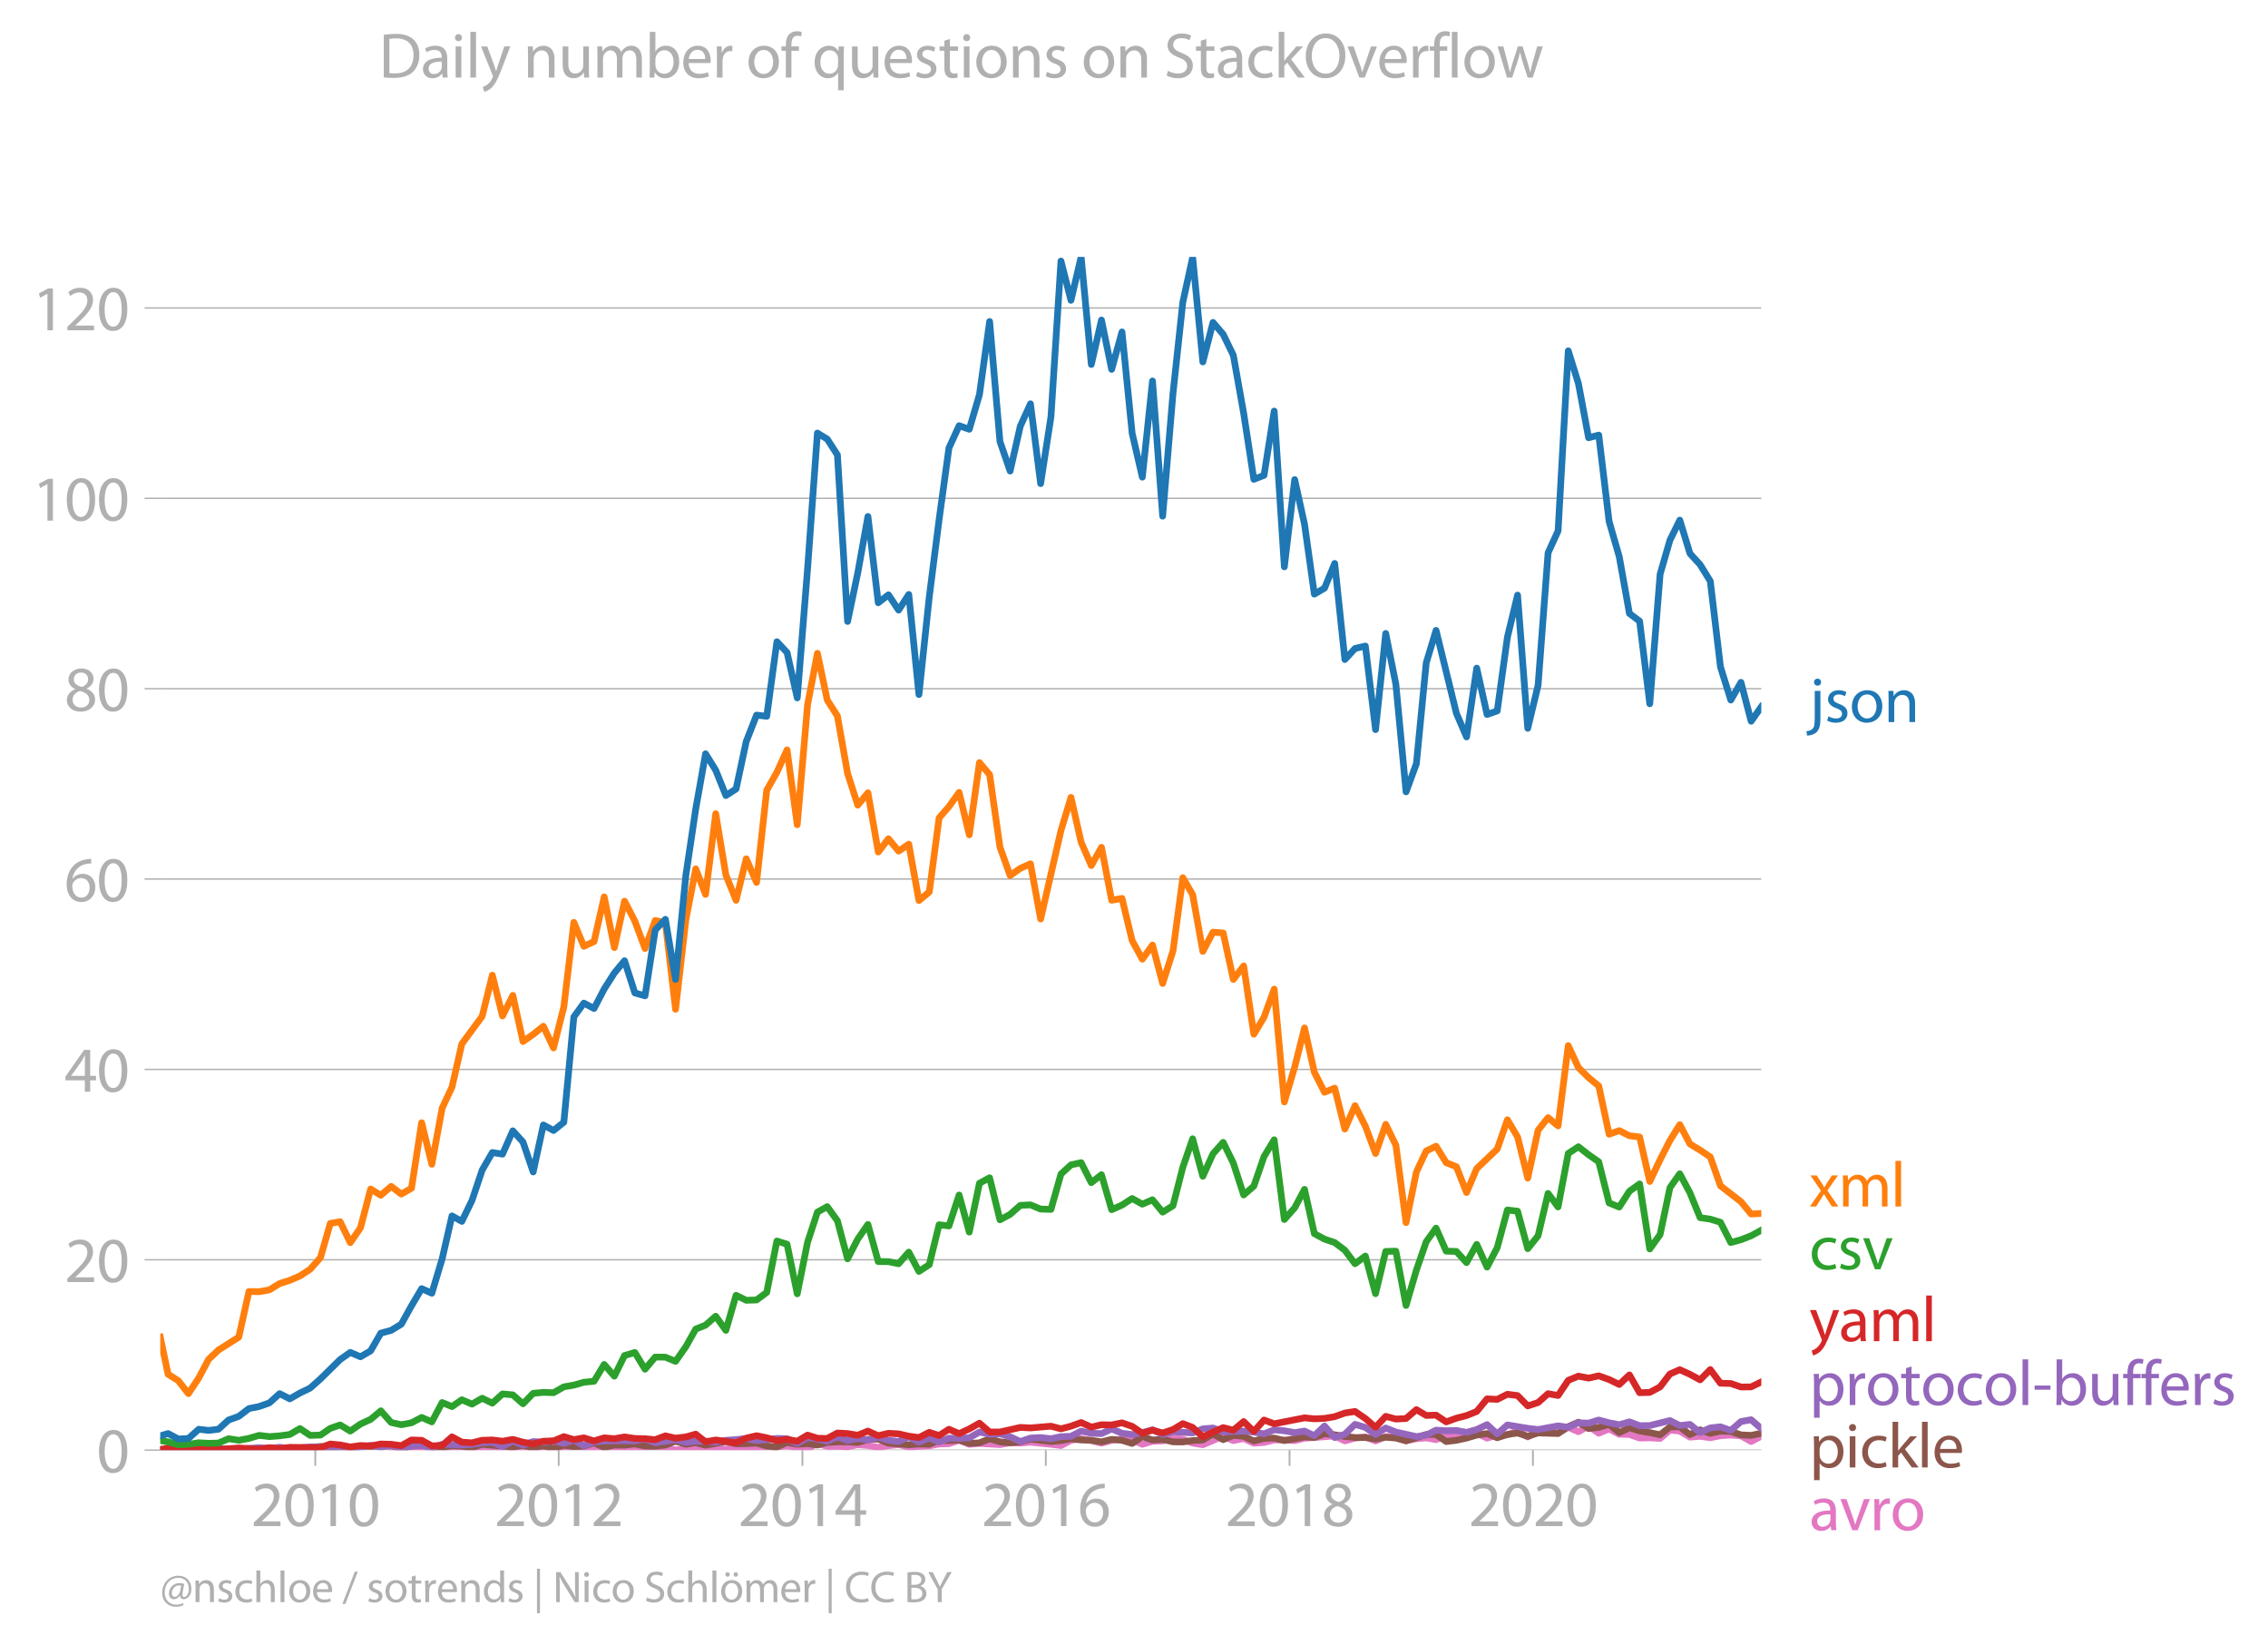<svg xmlns:xlink="http://www.w3.org/1999/xlink" width="674.509" height="489.243" viewBox="0 0 505.882 366.932" xmlns="http://www.w3.org/2000/svg"><defs><style>*{stroke-linejoin:round;stroke-linecap:butt}</style></defs><g id="figure_1"><path d="M0 366.932h505.882V0H0v366.932z" style="fill:none" id="patch_1"/><g id="axes_1"><path d="M35.745 323.405h357.12V57.293H35.745v266.112z" style="fill:none" id="patch_2"/><g id="matplotlib.axis_1"><g id="xtick_1"><g id="line2d_1"><defs><path id="m6ed1fba19d" d="M0 0v3.5" style="stroke:#b0b0b0;stroke-width:.4"/></defs><use xlink:href="#m6ed1fba19d" x="70.326" y="323.405" style="fill:#b0b0b0;stroke:#b0b0b0;stroke-width:.4"/></g><g style="fill:#b0b0b0" transform="matrix(.14 0 0 -.14 55.963 340.345)" id="text_1"><defs><path id="MyriadPro-Regular-32" d="M2944 0v467H1075v13l333 307c877 845 1434 1466 1434 2234 0 595-378 1209-1274 1209-480 0-890-179-1178-422l180-397c192 160 505 352 883 352 621 0 825-390 825-813-6-627-486-1164-1548-2176L288 346V0h2656z" transform="scale(.016)"/><path id="MyriadPro-Regular-30" d="M1677 4230c-845 0-1447-768-1447-2163C243 691 794-70 1606-70c922 0 1447 780 1447 2195 0 1325-499 2105-1376 2105zm-32-435c582 0 845-672 845-1696 0-1062-276-1734-852-1734-512 0-844 614-844 1696 0 1133 358 1734 851 1734z" transform="scale(.016)"/><path id="MyriadPro-Regular-31" d="M1510 0h544v4160h-480l-908-486 108-429 724 390h12V0z" transform="scale(.016)"/></defs><use xlink:href="#MyriadPro-Regular-32"/><use xlink:href="#MyriadPro-Regular-30" x="51.3"/><use xlink:href="#MyriadPro-Regular-31" x="102.6"/><use xlink:href="#MyriadPro-Regular-30" x="153.9"/></g></g><g id="xtick_2"><use xlink:href="#m6ed1fba19d" x="124.616" y="323.405" style="fill:#b0b0b0;stroke:#b0b0b0;stroke-width:.4" id="line2d_2"/><g style="fill:#b0b0b0" transform="matrix(.14 0 0 -.14 110.253 340.345)" id="text_2"><use xlink:href="#MyriadPro-Regular-32"/><use xlink:href="#MyriadPro-Regular-30" x="51.3"/><use xlink:href="#MyriadPro-Regular-31" x="102.6"/><use xlink:href="#MyriadPro-Regular-32" x="153.9"/></g></g><g id="xtick_3"><use xlink:href="#m6ed1fba19d" x="178.979" y="323.405" style="fill:#b0b0b0;stroke:#b0b0b0;stroke-width:.4" id="line2d_3"/><g style="fill:#b0b0b0" transform="matrix(.14 0 0 -.14 164.616 340.345)" id="text_3"><defs><path id="MyriadPro-Regular-34" d="M2560 0v1133h582v441h-582v2586h-608L96 1504v-371h1933V0h531zM666 1574v13l1017 1415c115 192 218 371 346 614h19c-13-218-19-435-19-653V1574H666z" transform="scale(.016)"/></defs><use xlink:href="#MyriadPro-Regular-32"/><use xlink:href="#MyriadPro-Regular-30" x="51.3"/><use xlink:href="#MyriadPro-Regular-31" x="102.6"/><use xlink:href="#MyriadPro-Regular-34" x="153.9"/></g></g><g id="xtick_4"><use xlink:href="#m6ed1fba19d" x="233.269" y="323.405" style="fill:#b0b0b0;stroke:#b0b0b0;stroke-width:.4" id="line2d_4"/><g style="fill:#b0b0b0" transform="matrix(.14 0 0 -.14 218.906 340.345)" id="text_4"><defs><path id="MyriadPro-Regular-36" d="M2662 4224c-102 0-243-6-409-32-525-64-986-275-1331-614-410-410-704-1056-704-1876C218 621 800-70 1690-70c864 0 1382 704 1382 1465 0 813-518 1344-1254 1344-461 0-807-217-1005-480h-19c96 685 563 1331 1446 1479 160 25 307 32 422 25v461zM1690 365c-589 0-903 505-916 1190 0 103 26 186 64 250 154 301 468 512 807 512 518 0 857-359 857-954s-326-998-806-998h-6z" transform="scale(.016)"/></defs><use xlink:href="#MyriadPro-Regular-32"/><use xlink:href="#MyriadPro-Regular-30" x="51.3"/><use xlink:href="#MyriadPro-Regular-31" x="102.6"/><use xlink:href="#MyriadPro-Regular-36" x="153.9"/></g></g><g id="xtick_5"><use xlink:href="#m6ed1fba19d" x="287.633" y="323.405" style="fill:#b0b0b0;stroke:#b0b0b0;stroke-width:.4" id="line2d_5"/><g style="fill:#b0b0b0" transform="matrix(.14 0 0 -.14 273.27 340.345)" id="text_5"><defs><path id="MyriadPro-Regular-38" d="M1062 2170c-512-218-825-589-825-1114C237 448 762-70 1632-70c794 0 1414 486 1414 1209 0 506-320 871-838 1075v20c512 243 685 620 685 972 0 519-403 1024-1210 1024-729 0-1286-448-1286-1107 0-358 198-717 659-934l6-19zm583-1831c-531 0-851 371-832 794 0 397 262 717 749 857 563-160 915-403 915-908 0-423-327-743-832-743zm6 3488c506 0 704-345 704-678 0-378-275-634-633-755-480 128-794 352-794 768 0 358 256 665 723 665z" transform="scale(.016)"/></defs><use xlink:href="#MyriadPro-Regular-32"/><use xlink:href="#MyriadPro-Regular-30" x="51.3"/><use xlink:href="#MyriadPro-Regular-31" x="102.6"/><use xlink:href="#MyriadPro-Regular-38" x="153.9"/></g></g><g id="xtick_6"><use xlink:href="#m6ed1fba19d" x="341.922" y="323.405" style="fill:#b0b0b0;stroke:#b0b0b0;stroke-width:.4" id="line2d_6"/><g style="fill:#b0b0b0" transform="matrix(.14 0 0 -.14 327.559 340.345)" id="text_6"><use xlink:href="#MyriadPro-Regular-32"/><use xlink:href="#MyriadPro-Regular-30" x="51.3"/><use xlink:href="#MyriadPro-Regular-32" x="102.6"/><use xlink:href="#MyriadPro-Regular-30" x="153.9"/></g></g></g><g id="matplotlib.axis_2"><g id="ytick_1"><path d="M35.745 323.405h357.12" clip-path="url(#p12f2258c05)" style="fill:none;stroke:#b0b0b0;stroke-width:.3;stroke-linecap:square" id="line2d_7"/><g id="line2d_8"><defs><path id="m2d996d09a7" d="M0 0h-3.5" style="stroke:#b0b0b0;stroke-width:.3"/></defs><use xlink:href="#m2d996d09a7" x="35.745" y="323.405" style="fill:#b0b0b0;stroke:#b0b0b0;stroke-width:.3"/></g><use xlink:href="#MyriadPro-Regular-30" style="fill:#b0b0b0" transform="matrix(.14 0 0 -.14 21.563 328.375)" id="text_7"/></g><g id="ytick_2"><path d="M35.745 280.952h357.12" clip-path="url(#p12f2258c05)" style="fill:none;stroke:#b0b0b0;stroke-width:.3;stroke-linecap:square" id="line2d_9"/><use xlink:href="#m2d996d09a7" x="35.745" y="280.952" style="fill:#b0b0b0;stroke:#b0b0b0;stroke-width:.3" id="line2d_10"/><g style="fill:#b0b0b0" transform="matrix(.14 0 0 -.14 14.382 285.922)" id="text_8"><use xlink:href="#MyriadPro-Regular-32"/><use xlink:href="#MyriadPro-Regular-30" x="51.3"/></g></g><g id="ytick_3"><path d="M35.745 238.498h357.12" clip-path="url(#p12f2258c05)" style="fill:none;stroke:#b0b0b0;stroke-width:.3;stroke-linecap:square" id="line2d_11"/><use xlink:href="#m2d996d09a7" x="35.745" y="238.498" style="fill:#b0b0b0;stroke:#b0b0b0;stroke-width:.3" id="line2d_12"/><g style="fill:#b0b0b0" transform="matrix(.14 0 0 -.14 14.382 243.468)" id="text_9"><use xlink:href="#MyriadPro-Regular-34"/><use xlink:href="#MyriadPro-Regular-30" x="51.3"/></g></g><g id="ytick_4"><path d="M35.745 196.045h357.12" clip-path="url(#p12f2258c05)" style="fill:none;stroke:#b0b0b0;stroke-width:.3;stroke-linecap:square" id="line2d_13"/><use xlink:href="#m2d996d09a7" x="35.745" y="196.045" style="fill:#b0b0b0;stroke:#b0b0b0;stroke-width:.3" id="line2d_14"/><g style="fill:#b0b0b0" transform="matrix(.14 0 0 -.14 14.382 201.015)" id="text_10"><use xlink:href="#MyriadPro-Regular-36"/><use xlink:href="#MyriadPro-Regular-30" x="51.3"/></g></g><g id="ytick_5"><path d="M35.745 153.592h357.12" clip-path="url(#p12f2258c05)" style="fill:none;stroke:#b0b0b0;stroke-width:.3;stroke-linecap:square" id="line2d_15"/><use xlink:href="#m2d996d09a7" x="35.745" y="153.592" style="fill:#b0b0b0;stroke:#b0b0b0;stroke-width:.3" id="line2d_16"/><g style="fill:#b0b0b0" transform="matrix(.14 0 0 -.14 14.382 158.562)" id="text_11"><use xlink:href="#MyriadPro-Regular-38"/><use xlink:href="#MyriadPro-Regular-30" x="51.3"/></g></g><g id="ytick_6"><path d="M35.745 111.138h357.12" clip-path="url(#p12f2258c05)" style="fill:none;stroke:#b0b0b0;stroke-width:.3;stroke-linecap:square" id="line2d_17"/><use xlink:href="#m2d996d09a7" x="35.745" y="111.138" style="fill:#b0b0b0;stroke:#b0b0b0;stroke-width:.3" id="line2d_18"/><g style="fill:#b0b0b0" transform="matrix(.14 0 0 -.14 7.2 116.108)" id="text_12"><use xlink:href="#MyriadPro-Regular-31"/><use xlink:href="#MyriadPro-Regular-30" x="51.3"/><use xlink:href="#MyriadPro-Regular-30" x="102.6"/></g></g><g id="ytick_7"><path d="M35.745 68.685h357.12" clip-path="url(#p12f2258c05)" style="fill:none;stroke:#b0b0b0;stroke-width:.3;stroke-linecap:square" id="line2d_19"/><use xlink:href="#m2d996d09a7" x="35.745" y="68.685" style="fill:#b0b0b0;stroke:#b0b0b0;stroke-width:.3" id="line2d_20"/><g style="fill:#b0b0b0" transform="matrix(.14 0 0 -.14 7.2 73.655)" id="text_13"><use xlink:href="#MyriadPro-Regular-31"/><use xlink:href="#MyriadPro-Regular-32" x="51.3"/><use xlink:href="#MyriadPro-Regular-30" x="102.6"/></g></g></g><path d="m87.245 323.405 2.268-.07 4.537.07h6.768l2.192-.205 6.806.205 4.574-.068 6.805-.073 4.573-.201 2.231.269 2.23-.2 2.27-.01 4.536.212 2.269-.134 2.305-.411 2.268.475 2.27.141 2.267-.283 2.268.215 2.305-.137 2.194-.477 6.73.477 2.269-.36 2.268.223 4.574-.436 2.27.025 2.266-.167 4.574.578 2.194-1.174 2.192.694 2.27-.027 2.268.096 2.269-.45 2.268.176 2.305.41 2.269-.373 2.27-.242 2.266.525 4.574-.251 2.194-.406 2.192-.074 2.27-.755 2.268.892 2.268-.185 4.574.254 2.268-.395 2.27.052 2.267-.194 4.574.468 2.23.276 2.23-1.166 2.27-.356 2.268.424 2.268.567 2.269-.635 2.305-.274 2.268.13 2.27 1.034 2.267-.68 2.268-.073 2.306-.616 2.193.244 2.193.851 2.27.372 4.536-1.91 2.268.99 2.306-.479 2.268 1.046 2.27-.156 2.267-.552 2.268.005 2.305.136 2.194-.53 6.73-.497 2.269 1.098 2.268-.618 2.305-.274 2.269.892 2.27-.96 2.266-.03 2.269.92 2.305-.411 2.194-.196 2.192.401 2.27-.997 2.268.38 2.268-.168 2.269-.653 2.305 1.096 2.268-.726 2.27-.028 2.267-.892 2.268 1.372 2.306-1.37 2.23.069 2.23.41 2.27-1.26 2.268.987 2.269-1.27 2.268 1.612 2.305-.959 2.268 1.187 2.27.046 2.267.803 2.268-.05 2.306.137 2.194-1.87 2.192.227 2.27 1.344 2.268-.18 2.268.322 2.268-.46 2.306-.136 2.268.171 2.27 1.267 2.267-1.196h0" clip-path="url(#p12f2258c05)" style="fill:none;stroke:#e377c2;stroke-width:1.5;stroke-linecap:square" id="line2d_21"/><path d="m35.745 323.272 4.016.062 6.767-.08 2.193-.191 2.27.2 2.268-.132 2.268-.009 2.268.283 2.306-.41 2.268-.014 2.27.287 6.84-.685 2.194.14 2.192.271 2.27.057 2.268-.468 4.537-.068 2.305-.137 2.268.673 2.27-.604 2.267-.174 2.268.379 2.306.137 2.194-.37 2.192.096 2.27.324 2.268-.735 6.842.616 2.268-.376 2.27.513 2.267-.442 2.268.58 2.305-.685 2.231.29 2.23-.085 2.27-.737 2.268 1.01 2.268-.515 2.269.037 2.305-.274 2.268.45 2.27.029 2.267-.242 2.268-.854 2.305.685 2.194-.367 2.193.573 4.538-.822 2.268.502 2.268-.023 2.306-.137 2.268.655 2.27.235 2.266-1.013 2.269.397 2.305-.137 2.194.301 2.192-.575 2.27-.128 2.268-.009 2.269.151 2.268-.698 2.305-.069 2.269.909 4.536.353 2.268-.166 2.306.068 2.194-.897 2.192.075 2.27-.141 2.268.758 2.268-.121 2.269-.906 2.305.684 2.268.222 2.27-.222 2.267-.627 4.574.559 2.23-.206 2.23-.41 2.27.269 2.268.073 2.268.351 2.269-.556 2.305.205 2.268.705 2.27-1.527 2.267.749 2.268-.132 2.306.547 2.193.03 2.193-.304 2.27-.141 2.268-1.365 2.268 1.294 2.268-.952 2.306.206 2.268 1.03 2.27-.55 2.267-.088 2.268.566 4.5-.833 2.191.149 2.27-.872 2.269.255 2.268.382 2.268.235h2.305l2.269.33 2.27-.399 2.266.187 2.269.635 4.499-1.433 2.192-.005 2.27 1.582 2.268-.281 2.268-.498 2.269-.666 2.305-.342 2.268.938 2.27-.733 2.267-.329 2.268.74 2.306-.753 4.46.137 2.27-1.539 2.268-.995 2.269 1.42 2.268-.256 2.305-.685 2.268 1.86 2.27-1.106 2.267.753 2.268.342 2.306.48 2.194-1.732 2.192-.049 2.27 1.737 2.268-1.052 2.268.77 2.268-.496 2.306.068 2.268.78 2.27.11 2.267-.463h0" clip-path="url(#p12f2258c05)" style="fill:none;stroke:#8c564b;stroke-width:1.5;stroke-linecap:square" id="line2d_22"/><path d="m35.745 323.272 1.749.133 2.267-.212 4.573-.13 2.194.115 2.193-.115 2.27.13 2.268.007 4.536-.343 2.306.206 2.268-.295 2.27.295 4.535-.343h2.305l2.194.382 2.192-.655 2.27.675 4.537-.778 2.268.376 2.305-.342 2.268.461 2.27-.324 2.267-.171 2.268.513 2.306-.753 4.386.137 2.27-.11 2.268-.37 2.268-.125 2.268.947 2.306-1.232 2.268.922 2.27-.785 2.267.148 2.268-.285 2.305.548 2.231-.763 2.23 1.31 2.27-.88 2.268-.215 4.537-.069 2.305.069 2.268-.422 2.27.833 4.535-.685 2.305.616 2.194-.259 2.193-.015 2.27.217 2.268-.422 2.268-.144 2.268-.267 2.306.48 4.538-.48 2.266.055 2.269 1.04 2.305-1.3 2.194.305 2.192.516 2.27-.986 2.268.85 2.269-.496 2.268.359 2.305-.617 2.269.683 2.27.276 2.266-1.055 2.268 1.192 2.306-.959 2.194.92 2.192-.851 2.27.052 2.268-.12 2.268-1.295 2.269.473 2.305-.069 2.268.657 2.27 1.055 2.267-.772 2.268-.118 2.306.274 2.23-.468 2.23-.08 2.27-1.164 2.268.48 2.268.086 2.269-1.046 2.305.96 2.268.298 2.27-.436 2.267-.625 2.268 1.036 2.306-.616 4.386.274 2.27-.907 2.268-.189 2.268.826 4.574-.141 2.268.212 2.27.404 2.267-.9 2.268.215 2.305.411 2.194-.342 2.192 1.027 2.27-2.16 2.269 2.57 2.268-.73 2.268-2.214 2.305.685 2.269 1.6 2.27-1.463 2.266.897 4.574 1.02 2.194-.322 2.192-1.116 2.27.135 2.268-.066 2.268.42 2.269-.626 2.305-1.095 2.268 2.075 2.27-2.007 4.535.754 2.306.273 4.46-.821 2.27.315 2.268-1 2.269.08 2.268-.696 2.305.616 2.268.434 2.27-.64 2.267.852 2.268-.03 4.5-1.117 2.192 1.117 2.27-.253 2.268 1.828 2.268-1.05 2.268-.25 2.306.82 2.268-1.985 2.27-.41 2.267 1.967h0" clip-path="url(#p12f2258c05)" style="fill:none;stroke:#9467bd;stroke-width:1.5;stroke-linecap:square" id="line2d_23"/><g style="fill:#1f77b4" transform="matrix(.14 0 0 -.14 403.578 161.027)" id="text_14"><defs><path id="MyriadPro-Regular-6a" d="M-230-1350c300 0 710 102 960 352 275 281 371 672 371 1273v2823H538V493c0-743-58-992-212-1165C192-819-32-890-288-909l58-441zM826 4320c-212 0-359-154-359-352 0-186 135-346 346-346 224 0 358 160 352 346 0 198-135 352-339 352z" transform="scale(.016)"/><path id="MyriadPro-Regular-73" d="M250 147C467 19 781-70 1120-70c736 0 1158 390 1158 934 0 461-275 730-812 934-404 154-589 269-589 525 0 231 185 423 518 423 288 0 512-103 634-180l141 410c-173 102-448 192-762 192-666 0-1069-410-1069-909 0-371 263-678 819-877 416-153 576-300 576-569 0-256-192-461-601-461-282 0-576 115-743 224L250 147z" transform="scale(.016)"/><path id="MyriadPro-Regular-6f" d="M1779 3168c-857 0-1536-608-1536-1645C243 544 890-70 1728-70c749 0 1542 499 1542 1644 0 948-601 1594-1491 1594zm-13-422c666 0 928-666 928-1191 0-697-403-1203-940-1203-551 0-941 512-941 1190 0 589 288 1204 953 1204z" transform="scale(.016)"/><path id="MyriadPro-Regular-6e" d="M467 0h563v1862c0 96 13 192 39 263 96 313 384 576 755 576 531 0 717-416 717-915V0h563v1850c0 1062-666 1318-1094 1318-512 0-871-288-1024-582h-13l-32 512H442c19-256 25-519 25-839V0z" transform="scale(.016)"/></defs><use xlink:href="#MyriadPro-Regular-6a"/><use xlink:href="#MyriadPro-Regular-73" x="24.3"/><use xlink:href="#MyriadPro-Regular-6f" x="63.9"/><use xlink:href="#MyriadPro-Regular-6e" x="118.8"/></g><g style="fill:#ff7f0e" transform="matrix(.14 0 0 -.14 403.578 269.08)" id="text_15"><defs><path id="MyriadPro-Regular-78" d="m102 3098 1050-1517L51 0h621l448 698c115 185 224 345 326 537h13c109-185 211-358 333-537L2246 0h640L1798 1600l1056 1498h-608l-435-660c-102-166-205-326-307-512h-19c-103 173-199 333-314 506l-441 666H102z" transform="scale(.016)"/><path id="MyriadPro-Regular-6d" d="M467 0h551v1869c0 96 12 192 44 275 90 282 346 563 698 563 429 0 646-358 646-851V0h551v1914c0 102 19 204 45 281 96 275 345 512 665 512 455 0 672-358 672-953V0h551v1824c0 1075-608 1344-1018 1344-294 0-499-77-685-218-128-96-249-230-345-403h-13c-135 365-455 621-877 621-512 0-800-275-973-570h-19l-26 500H442c19-256 25-519 25-839V0z" transform="scale(.016)"/><path id="MyriadPro-Regular-6c" d="M467 0h563v4544H467V0z" transform="scale(.016)"/></defs><use xlink:href="#MyriadPro-Regular-78"/><use xlink:href="#MyriadPro-Regular-6d" x="46.3"/><use xlink:href="#MyriadPro-Regular-6c" x="129.7"/></g><g style="fill:#2ca02c" transform="matrix(.14 0 0 -.14 403.578 283.08)" id="text_16"><defs><path id="MyriadPro-Regular-63" d="M2579 538c-160-71-371-154-691-154-614 0-1075 442-1075 1158 0 647 384 1172 1094 1172 307 0 519-71 653-148l128 436c-154 76-448 160-781 160-1011 0-1664-692-1664-1645C243 570 851-70 1786-70c416 0 742 108 889 185l-96 423z" transform="scale(.016)"/><path id="MyriadPro-Regular-76" d="M83 3098 1261 0h537l1216 3098h-588l-602-1741c-102-282-192-538-262-794h-20c-64 256-147 512-249 794L685 3098H83z" transform="scale(.016)"/></defs><use xlink:href="#MyriadPro-Regular-63"/><use xlink:href="#MyriadPro-Regular-73" x="44.8"/><use xlink:href="#MyriadPro-Regular-76" x="84.4"/></g><g style="fill:#d62728" transform="matrix(.14 0 0 -.14 403.578 299.107)" id="text_17"><defs><path id="MyriadPro-Regular-79" d="M58 3098 1203 243c26-70 39-115 39-147s-20-77-45-134c-128-288-320-506-474-628-166-140-352-230-493-275l141-473c141 25 416 121 691 364 384 333 660 877 1063 1940l845 2208h-596l-614-1818c-77-224-141-461-198-646h-13c-51 185-128 428-199 633L672 3098H58z" transform="scale(.016)"/><path id="MyriadPro-Regular-61" d="M2643 1901c0 621-230 1267-1177 1267-391 0-762-109-1018-275l128-371c218 140 518 230 806 230 634 0 704-461 704-717v-64C890 1978 224 1568 224 819c0-448 320-889 947-889 442 0 775 217 947 460h20l44-390h512c-38 211-51 474-51 742v1159zm-544-858c0-57-13-121-32-179-89-262-345-518-749-518-288 0-531 172-531 537 0 602 698 711 1312 698v-538z" transform="scale(.016)"/></defs><use xlink:href="#MyriadPro-Regular-79"/><use xlink:href="#MyriadPro-Regular-61" x="47.1"/><use xlink:href="#MyriadPro-Regular-6d" x="95.3"/><use xlink:href="#MyriadPro-Regular-6c" x="178.7"/></g><g style="fill:#9467bd" transform="matrix(.14 0 0 -.14 403.578 313.344)" id="text_18"><defs><path id="MyriadPro-Regular-70" d="M467-1267h557V416h13c185-307 544-486 953-486 730 0 1408 550 1408 1664 0 940-563 1574-1312 1574-505 0-870-224-1100-602h-13l-26 532H442c12-295 25-615 25-1012v-3353zm557 3059c0 77 19 160 38 230 109 423 468 698 852 698 595 0 921-531 921-1152 0-710-345-1197-941-1197-403 0-742 269-844 659-13 71-26 148-26 231v531z" transform="scale(.016)"/><path id="MyriadPro-Regular-72" d="M467 0h557v1651c0 96 13 186 26 263 76 422 358 723 755 723 77 0 134-7 192-19v531c-51 13-96 19-160 19-378 0-717-262-858-678h-25l-20 608H442c19-288 25-602 25-967V0z" transform="scale(.016)"/><path id="MyriadPro-Regular-74" d="M595 3667v-569H115v-429h480V979c0-365 58-640 218-806C947 19 1158-70 1421-70c217 0 390 38 499 83l-26 422c-83-25-172-38-326-38-314 0-422 217-422 601v1671h806v429h-806v742l-551-173z" transform="scale(.016)"/><path id="MyriadPro-Regular-2d" d="M192 1939v-416h1581v416H192z" transform="scale(.016)"/><path id="MyriadPro-Regular-62" d="M467 800c0-275-13-589-25-800h486l26 512h19c230-410 589-582 1037-582 691 0 1388 550 1388 1657 7 941-537 1581-1305 1581-499 0-858-224-1056-570h-13v1946H467V800zm557 998c0 90 19 167 32 231 115 429 474 691 858 691 601 0 921-531 921-1152 0-710-352-1190-941-1190-409 0-736 268-844 659-13 64-26 134-26 205v556z" transform="scale(.016)"/><path id="MyriadPro-Regular-75" d="M3059 3098h-563V1197c0-103-19-205-51-288-103-250-365-512-743-512-512 0-691 397-691 985v1716H448V1286C448 198 1030-70 1517-70c550 0 877 326 1024 576h13l32-506h499c-19 243-26 525-26 845v2253z" transform="scale(.016)"/><path id="MyriadPro-Regular-66" d="M1082 0v2669h748v429h-748v166c0 474 121 896 601 896 160 0 275-32 359-70l76 435c-108 45-281 89-480 89-262 0-544-83-755-288-262-249-358-646-358-1081v-147H90v-429h435V0h557z" transform="scale(.016)"/><path id="MyriadPro-Regular-65" d="M2957 1446c6 58 19 148 19 263 0 569-269 1459-1280 1459-902 0-1453-736-1453-1670C243 563 813-70 1766-70c493 0 832 108 1031 198l-96 403c-211-89-455-160-858-160-563 0-1049 314-1062 1075h2176zM787 1850c45 390 295 915 864 915 634 0 787-557 781-915H787z" transform="scale(.016)"/></defs><use xlink:href="#MyriadPro-Regular-70"/><use xlink:href="#MyriadPro-Regular-72" x="56.9"/><use xlink:href="#MyriadPro-Regular-6f" x="89.6"/><use xlink:href="#MyriadPro-Regular-74" x="144.5"/><use xlink:href="#MyriadPro-Regular-6f" x="177.6"/><use xlink:href="#MyriadPro-Regular-63" x="232.5"/><use xlink:href="#MyriadPro-Regular-6f" x="277.3"/><use xlink:href="#MyriadPro-Regular-6c" x="332.2"/><use xlink:href="#MyriadPro-Regular-2d" x="355.8"/><use xlink:href="#MyriadPro-Regular-62" x="386.5"/><use xlink:href="#MyriadPro-Regular-75" x="443.4"/><use xlink:href="#MyriadPro-Regular-66" x="498.5"/><use xlink:href="#MyriadPro-Regular-66" x="527.7"/><use xlink:href="#MyriadPro-Regular-65" x="556.9"/><use xlink:href="#MyriadPro-Regular-72" x="607"/><use xlink:href="#MyriadPro-Regular-73" x="639.7"/></g><g style="fill:#8c564b" transform="matrix(.14 0 0 -.14 403.578 327.268)" id="text_19"><defs><path id="MyriadPro-Regular-69" d="M1030 0v3098H467V0h563zM749 4320c-205 0-352-154-352-352 0-192 141-346 339-346 224 0 365 154 358 346 0 198-134 352-345 352z" transform="scale(.016)"/><path id="MyriadPro-Regular-6b" d="M1024 4544H467V0h557v1165l288 320L2381 0h685L1702 1824l1197 1274h-678l-909-1069c-90-109-198-243-275-352h-13v2867z" transform="scale(.016)"/></defs><use xlink:href="#MyriadPro-Regular-70"/><use xlink:href="#MyriadPro-Regular-69" x="56.9"/><use xlink:href="#MyriadPro-Regular-63" x="80.3"/><use xlink:href="#MyriadPro-Regular-6b" x="125.1"/><use xlink:href="#MyriadPro-Regular-6c" x="172"/><use xlink:href="#MyriadPro-Regular-65" x="195.6"/></g><g style="fill:#e377c2" transform="matrix(.14 0 0 -.14 403.578 341.268)" id="text_20"><use xlink:href="#MyriadPro-Regular-61"/><use xlink:href="#MyriadPro-Regular-76" x="48.2"/><use xlink:href="#MyriadPro-Regular-72" x="96.3"/><use xlink:href="#MyriadPro-Regular-6f" x="129"/></g><g style="fill:#b0b0b0" transform="matrix(.097 0 0 -.097 35.745 357.303)" id="text_21"><defs><path id="MyriadPro-Regular-40" d="M2867 1632c-70-397-409-870-781-870-281 0-422 204-422 486 0 621 454 1152 1018 1152 147 0 256-26 320-45l-135-723zm384-1773c-262-147-601-224-966-224-947 0-1645 666-1645 1735 0 1299 877 2131 1920 2131 992 0 1549-672 1549-1600 0-743-365-1178-691-1171-212 6-288 230-192 716l217 1159c-166 77-409 134-685 134-889 0-1516-723-1516-1517 0-505 320-806 691-806 384 0 678 186 902 563h26c-19-390 217-563 473-563 602 0 1140 563 1140 1523 0 1069-749 1856-1863 1856-1421 0-2336-1145-2336-2464C275 96 1165-672 2214-672c429 0 788 70 1140 256l-103 275z" transform="scale(.016)"/><path id="MyriadPro-Regular-68" d="M467 0h563v1869c0 109 7 192 39 269 102 307 390 563 755 563 531 0 717-423 717-922V0h563v1843c0 1069-666 1325-1082 1325-211 0-409-64-576-160-172-96-313-237-403-397h-13v1933H467V0z" transform="scale(.016)"/><path id="MyriadPro-Regular-2f" d="m422-256 1792 4640h-435L-6-256h428z" transform="scale(.016)"/><path id="MyriadPro-Regular-64" d="M2579 4544V2694h-13c-140 250-460 474-934 474-755 0-1395-634-1389-1664C243 563 819-70 1568-70c506 0 883 262 1056 608h13l25-538h506c-19 211-26 525-26 800v3744h-563zm0-3245c0-89-6-166-25-243-103-422-448-672-826-672-608 0-915 518-915 1146 0 684 345 1196 928 1196 422 0 729-294 813-652 19-71 25-167 25-237v-538z" transform="scale(.016)"/><path id="MyriadPro-Regular-7c" d="M550 4800v-6400h429v6400H550z" transform="scale(.016)"/><path id="MyriadPro-Regular-4e" d="M1011 0v1843c0 717-13 1235-45 1779l20 7c217-467 505-960 806-1440L3162 0h563v4314h-525V2509c0-672 13-1197 64-1773l-13-6c-205 441-454 896-774 1401L1094 4314H486V0h525z" transform="scale(.016)"/><path id="MyriadPro-Regular-53" d="M269 211C499 58 954-70 1370-70c1017 0 1510 582 1510 1248 0 633-371 985-1101 1267-595 230-857 429-857 832 0 294 224 646 812 646 391 0 679-128 820-205l153 455c-192 109-512 211-953 211-839 0-1396-499-1396-1171 0-608 436-973 1140-1223 582-224 812-454 812-857 0-435-332-736-902-736-384 0-749 128-998 281L269 211z" transform="scale(.016)"/><path id="MyriadPro-Regular-f6" d="M1165 3648c185 0 313 154 313 326 0 186-134 327-313 327s-327-147-327-327c0-172 135-326 320-326h7zm1184 0c185 0 313 154 313 326 0 186-134 327-313 327s-320-147-320-327c0-172 128-326 313-326h7zm-570-480c-857 0-1536-608-1536-1645C243 544 890-70 1728-70c749 0 1542 499 1542 1644 0 948-601 1594-1491 1594zm-13-422c666 0 928-666 928-1191 0-697-403-1203-940-1203-551 0-941 512-941 1190 0 589 288 1204 953 1204z" transform="scale(.016)"/><path id="MyriadPro-Regular-43" d="M3386 582c-224-108-570-179-909-179-1050 0-1658 679-1658 1735 0 1132 672 1779 1683 1779 359 0 660-77 871-179l134 454c-147 77-486 192-1024 192-1337 0-2253-915-2253-2266C230 704 1146-70 2362-70c524 0 934 108 1139 211l-115 441z" transform="scale(.016)"/><path id="MyriadPro-Regular-42" d="M486 13c186-26 480-51 864-51 704 0 1191 128 1492 403 217 211 364 493 364 864 0 640-480 979-889 1081v13c454 167 729 531 729 947 0 340-134 596-358 762-269 218-627 314-1184 314-390 0-774-39-1018-90V13zm557 3865c90 20 237 39 493 39 563 0 947-199 947-704 0-416-345-723-934-723h-506v1388zm0-1811h461c608 0 1114-243 1114-832 0-627-532-838-1108-838-198 0-358 6-467 25v1645z" transform="scale(.016)"/><path id="MyriadPro-Regular-59" d="M2010 0v1837l1446 2477h-634l-620-1191c-167-326-314-608-436-889h-12c-135 300-263 563-429 889L717 4314H83l1363-2484V0h564z" transform="scale(.016)"/></defs><use xlink:href="#MyriadPro-Regular-40"/><use xlink:href="#MyriadPro-Regular-6e" x="73.7"/><use xlink:href="#MyriadPro-Regular-73" x="129.2"/><use xlink:href="#MyriadPro-Regular-63" x="168.8"/><use xlink:href="#MyriadPro-Regular-68" x="213.6"/><use xlink:href="#MyriadPro-Regular-6c" x="269.1"/><use xlink:href="#MyriadPro-Regular-6f" x="292.7"/><use xlink:href="#MyriadPro-Regular-65" x="347.6"/><use xlink:href="#MyriadPro-Regular-20" x="397.7"/><use xlink:href="#MyriadPro-Regular-2f" x="418.9"/><use xlink:href="#MyriadPro-Regular-20" x="453.2"/><use xlink:href="#MyriadPro-Regular-73" x="474.4"/><use xlink:href="#MyriadPro-Regular-6f" x="514"/><use xlink:href="#MyriadPro-Regular-74" x="568.9"/><use xlink:href="#MyriadPro-Regular-72" x="602"/><use xlink:href="#MyriadPro-Regular-65" x="634.7"/><use xlink:href="#MyriadPro-Regular-6e" x="684.8"/><use xlink:href="#MyriadPro-Regular-64" x="740.3"/><use xlink:href="#MyriadPro-Regular-73" x="796.7"/><use xlink:href="#MyriadPro-Regular-20" x="836.3"/><use xlink:href="#MyriadPro-Regular-7c" x="857.5"/><use xlink:href="#MyriadPro-Regular-20" x="881.4"/><use xlink:href="#MyriadPro-Regular-4e" x="902.6"/><use xlink:href="#MyriadPro-Regular-69" x="968.4"/><use xlink:href="#MyriadPro-Regular-63" x="991.8"/><use xlink:href="#MyriadPro-Regular-6f" x="1036.6"/><use xlink:href="#MyriadPro-Regular-20" x="1091.5"/><use xlink:href="#MyriadPro-Regular-53" x="1112.7"/><use xlink:href="#MyriadPro-Regular-63" x="1162"/><use xlink:href="#MyriadPro-Regular-68" x="1206.8"/><use xlink:href="#MyriadPro-Regular-6c" x="1262.3"/><use xlink:href="#MyriadPro-Regular-f6" x="1285.9"/><use xlink:href="#MyriadPro-Regular-6d" x="1340.8"/><use xlink:href="#MyriadPro-Regular-65" x="1424.2"/><use xlink:href="#MyriadPro-Regular-72" x="1474.3"/><use xlink:href="#MyriadPro-Regular-20" x="1507"/><use xlink:href="#MyriadPro-Regular-7c" x="1528.2"/><use xlink:href="#MyriadPro-Regular-20" x="1552.1"/><use xlink:href="#MyriadPro-Regular-43" x="1573.3"/><use xlink:href="#MyriadPro-Regular-43" x="1631.3"/><use xlink:href="#MyriadPro-Regular-20" x="1689.3"/><use xlink:href="#MyriadPro-Regular-42" x="1710.5"/><use xlink:href="#MyriadPro-Regular-59" x="1764.7"/></g><g style="fill:#b0b0b0" transform="matrix(.14 0 0 -.14 84.518 17.293)" id="text_22"><defs><path id="MyriadPro-Regular-44" d="M486 13c282-32 615-51 1012-51 838 0 1504 217 1907 620 403 397 621 973 621 1677 0 698-224 1197-608 1549-378 352-948 538-1748 538-441 0-844-39-1184-90V13zm557 3833c147 32 365 58 653 58 1178 0 1754-646 1747-1664 0-1165-646-1830-1837-1830-217 0-422 6-563 32v3404z" transform="scale(.016)"/><path id="MyriadPro-Regular-71" d="M2579-1267h563v3513c0 320 7 589 20 852h-532l-19-468h-13c-153 301-473 538-953 538-653 0-1402-512-1402-1670C243 557 832-70 1555-70c499 0 845 243 1011 550h13v-1747zm0 2528c0-83-19-192-45-269-128-390-441-614-806-614-621 0-915 537-915 1152 0 697 352 1190 934 1190 423 0 723-294 807-640 19-70 25-160 25-237v-582z" transform="scale(.016)"/><path id="MyriadPro-Regular-4f" d="M2234 4384c-1152 0-2004-896-2004-2266C230 813 1030-70 2170-70c1100 0 2003 787 2003 2272 0 1280-762 2182-1939 2182zm-26-454c928 0 1376-896 1376-1754 0-979-499-1792-1382-1792-877 0-1376 826-1376 1747 0 947 460 1799 1382 1799z" transform="scale(.016)"/><path id="MyriadPro-Regular-77" d="M115 3098 1050 0h512l499 1472c109 333 205 653 281 1024h13c77-365 167-672 275-1018L3104 0h512l998 3098h-556l-442-1556c-102-364-186-691-237-1004h-19c-70 313-160 640-275 1011l-480 1549h-474l-505-1575c-103-339-205-672-276-985h-19c-57 320-141 640-230 985L691 3098H115z" transform="scale(.016)"/></defs><use xlink:href="#MyriadPro-Regular-44"/><use xlink:href="#MyriadPro-Regular-61" x="66.6"/><use xlink:href="#MyriadPro-Regular-69" x="114.8"/><use xlink:href="#MyriadPro-Regular-6c" x="138.2"/><use xlink:href="#MyriadPro-Regular-79" x="161.8"/><use xlink:href="#MyriadPro-Regular-20" x="208.9"/><use xlink:href="#MyriadPro-Regular-6e" x="230.1"/><use xlink:href="#MyriadPro-Regular-75" x="285.6"/><use xlink:href="#MyriadPro-Regular-6d" x="340.7"/><use xlink:href="#MyriadPro-Regular-62" x="424.1"/><use xlink:href="#MyriadPro-Regular-65" x="481"/><use xlink:href="#MyriadPro-Regular-72" x="531.1"/><use xlink:href="#MyriadPro-Regular-20" x="563.8"/><use xlink:href="#MyriadPro-Regular-6f" x="585"/><use xlink:href="#MyriadPro-Regular-66" x="639.9"/><use xlink:href="#MyriadPro-Regular-20" x="669.1"/><use xlink:href="#MyriadPro-Regular-71" x="690.3"/><use xlink:href="#MyriadPro-Regular-75" x="746.6"/><use xlink:href="#MyriadPro-Regular-65" x="801.7"/><use xlink:href="#MyriadPro-Regular-73" x="851.8"/><use xlink:href="#MyriadPro-Regular-74" x="891.4"/><use xlink:href="#MyriadPro-Regular-69" x="924.5"/><use xlink:href="#MyriadPro-Regular-6f" x="947.9"/><use xlink:href="#MyriadPro-Regular-6e" x="1002.8"/><use xlink:href="#MyriadPro-Regular-73" x="1058.3"/><use xlink:href="#MyriadPro-Regular-20" x="1097.9"/><use xlink:href="#MyriadPro-Regular-6f" x="1119.1"/><use xlink:href="#MyriadPro-Regular-6e" x="1174"/><use xlink:href="#MyriadPro-Regular-20" x="1229.5"/><use xlink:href="#MyriadPro-Regular-53" x="1250.7"/><use xlink:href="#MyriadPro-Regular-74" x="1300"/><use xlink:href="#MyriadPro-Regular-61" x="1333.1"/><use xlink:href="#MyriadPro-Regular-63" x="1381.3"/><use xlink:href="#MyriadPro-Regular-6b" x="1426.1"/><use xlink:href="#MyriadPro-Regular-4f" x="1473"/><use xlink:href="#MyriadPro-Regular-76" x="1541.9"/><use xlink:href="#MyriadPro-Regular-65" x="1590"/><use xlink:href="#MyriadPro-Regular-72" x="1640.1"/><use xlink:href="#MyriadPro-Regular-66" x="1672.8"/><use xlink:href="#MyriadPro-Regular-6c" x="1702"/><use xlink:href="#MyriadPro-Regular-6f" x="1725.6"/><use xlink:href="#MyriadPro-Regular-77" x="1780.5"/></g><path d="m35.745 323.272 1.749-.346 2.267.338 6.767-.39 2.193.394 4.538-.342 4.536.274 2.306-.343 2.268.194 2.27-.262 6.84.068 2.194-.816 2.192.2 2.27.457 2.268-.32 2.269.107 2.268-.45 2.305.07 2.268.31 2.27-1.27 2.267.067 2.268 1.235 2.306-.069 2.194-1.93 2.192 1.177 2.27.153 2.268-.564 2.268-.073 2.268.278 2.306-.41 2.268.627 2.27.4 2.267-.612 2.268-.073 2.305-.959 2.231.67 2.23-.396 2.27.687 2.268-.687 2.268.192 2.269-.397 2.305.342 2.268.055 2.27.219 2.267-.856 2.268.514 2.305-.274 2.194-.619 2.193 1.714 2.27-.415 4.536.637 2.268-1.043 2.306-.548 2.268.459 2.27.636 2.266-.283 2.269.42 2.305-1.37 2.194.703 2.192.051 2.27-1.219 2.268.124 2.269.372 2.268-.92 2.305 1.027 2.269-.532 2.27.121 2.266.516 2.268.306 2.306-1.164 2.194.711 2.192-1.396 2.27.977 2.268-1.046 2.268-1.29 2.269 1.975h2.305l4.538-1.027 2.267.114 4.574-.388 2.23.583 2.23-.583 2.27-.815 2.268 1.02 2.268-.524 2.269.045 2.305-.479 2.268.787 2.27 1.541 2.267-.691 2.268.623 2.306-.754 2.193-1.325 2.193.846 2.27 2.095 4.536-2.052 2.268.573 2.306-1.917 2.268 2.194 2.27-2.536 2.267.837 6.767-1.329 2.192.218 2.27-.091 2.269-.388 2.268-.815 2.268-.35 2.305 1.575 2.269 1.959 2.27-2.438 2.266.598 2.269-.119 2.305-1.985 2.194 1.306 2.192-.074 2.27 1.509 2.268-.824 2.268-.591 2.269-.915 2.305-2.808 2.268.114 2.27-1.141 2.267.292 2.268 2.31 2.306-.753 2.23-1.977 2.23.402 2.27-3.378 2.268-.936 2.269.44 2.268-.508 2.305.821 2.268 1.103 2.27-2.13 2.267 3.97 2.268-.067 2.306-1.232 2.194-2.876 2.192-.959 2.27 1.03 2.268 1.23 2.268-2.292 2.268 3.045 2.306.068 2.268.779 2.27-.025 2.267-1.107h0" clip-path="url(#p12f2258c05)" style="fill:none;stroke:#d62728;stroke-width:1.5;stroke-linecap:square" id="line2d_24"/><path d="m35.745 321.282 1.749.274 2.267.646 2.268-.098 2.305-.342 2.194.127 2.193-.059 2.27-.972 2.268.356 2.268-.427 2.268-.669 2.306.274 2.268-.17 2.27-.309 2.266-1.32 2.269 1.525 2.305-.068 2.194-1.497 2.192-.763 2.27 1.37 2.268-1.575 2.269-1.043 2.268-1.901 2.305 2.602 2.268.502 2.27-.434 2.267-1.194 2.268.989 2.306-4.314 2.194.91 2.192-1.526 2.27.97 2.268-1.313 2.268 1.1 2.268-2.058 2.306.205 2.268 1.995 2.27-2.337 2.267-.21 2.268.073 2.305-1.301 2.231-.388 2.23-.64 2.27-.22 2.268-3.75 2.268 2.617 2.269-4.604 2.305-.684 2.268 3.731 2.27-2.704 2.267.016 2.268.942 2.305-3.286 2.194-3.913 2.193-.88 2.27-1.99 2.268 3.154 2.268-7.825 2.268 1.114 2.306-.068 2.268-1.682 2.27-11.465 2.266.71 2.269 11.067 2.305-11.503 2.194-6.71 2.192-1.233 2.27 3.143 2.268 8.497 2.269-4.393 2.268-3.276 2.305 8.286 2.269.013 2.27.466 2.266-2.588 2.268 4.3 2.306-1.507 2.194-8.904 2.192.277 2.27-6.902 2.268 8.271 2.268-10.89 2.269-1.23 2.305 9.381 2.268-1.216 2.27-2.002 2.267-.121 2.268.943 2.306.068 2.23-7.874 2.23-2.054 2.27-.493 2.268 4.464 2.268-1.776 2.269 7.802 2.305-1.027 2.268-1.468 2.27 1.262 2.267-.98 2.268 2.76 2.306-1.438 2.193-8.568 2.193-6.359 2.27 8.37 2.268-5.015 2.268-2.556 2.268 4.61 2.306 7.122 2.268-1.968 2.27-6.591 2.267-3.739 2.268 17.776 2.305-2.602 2.194-4.12 2.192 9.872 2.27 1.22 2.269.765 2.268 1.712 2.268 3.013 2.305-1.712 2.269 8.393 2.27-9.42 2.266-.062 2.269 12.113 2.305-7.874 2.194-6.346 2.192-3.035 2.27 5.142 2.268.062 2.268 2.486 2.269-4.06 2.305 5.066 2.268-4.332 2.27-8.404 2.267.267 2.268 8.36 2.306-2.875 2.23-9.445 2.23 3.008 2.27-11.925 2.268-1.495 2.269 1.778 2.268 1.577 2.305 9.175 2.268.922 2.27-3.524 2.267-1.64 2.268 14.513 2.306-3.218 2.194-10.457 2.192-3.1 2.27 4.242 2.268 5.549 2.268.324 2.268.703 2.306 4.52 2.268-.624 2.27-.883 2.267-1.24h0" clip-path="url(#p12f2258c05)" style="fill:none;stroke:#2ca02c;stroke-width:1.5;stroke-linecap:square" id="line2d_25"/><path d="m35.745 298.198 1.749 8.294 2.267 1.418 2.268 2.896 2.305-3.492 2.194-4.15 2.193-2.081 4.538-2.876 2.268-10.18 2.268.046 2.306-.41 2.268-1.405 2.27-.719 2.266-.979 2.269-1.486 2.305-2.602 2.194-7.632 2.192-.379 2.27 4.67 2.268-3.3 2.269-8.658 2.268 1.4 2.305-1.986 2.268 1.718 2.27-1.308 2.267-14.612 2.268 9.272 2.306-12.531 2.194-4.686 2.192-9.625 4.538-6.163 2.268-9.168 2.268 9.1 2.306-4.588 2.268 10.276 2.27-1.58 2.267-1.816 2.268 4.83 2.305-9.176L128 205.707l2.23 5.334 2.27-1.057 2.268-9.968 2.268 11.312 2.269-10.353 2.305 4.45 2.268 6.115 2.27-6.251 2.267.45 2.268 19.339 2.305-19.995 2.194-11.312 2.193 5.698 2.27-18 2.268 13.686 2.268 5.63 2.268-9.26 2.306 5.273 2.268-20.565 2.27-4.017 2.266-4.969 2.269 16.678 2.305-26.773 2.194-11.445 2.192 10.418 2.27 3.552 2.268 12.813 2.269 7.069 2.268-2.755 2.305 13.215 2.269-2.96 2.27 2.755 2.266-1.552 2.268 12.576 2.306-1.917 2.194-16.522 2.192-2.514 2.27-3.156 2.268 9.456 2.268-16.107 2.269 2.686 2.305 16.16 2.268 6.343 2.27-1.619 2.267-1 2.268 12.298 4.537-19.734 2.23-7.38 2.269 10.005 2.268 5.195 2.268-4.063 2.269 11.8 2.305-.41 2.268 9.413 2.27 4.144 2.267-3.154 2.268 8.564 2.306-7.258 2.193-16.326 2.193 3.795 2.27 12.64 2.268-4.286 2.268.182 2.268 10.363 2.306-3.013 2.268 15.221 2.27-3.786 2.267-6.26 2.268 25.159 2.305-7.806 2.194-8.701 2.192 9.865 2.27 4.478 2.269-.918 2.268 9.125 2.268-5.222 2.305 4.588 2.269 6.083 2.27-6.494 2.266 4.654 2.269 17.257 2.305-11.298 2.194-4.675 2.192-1.076 2.27 3.684 2.268.903 2.268 5.748 2.269-5.337 4.573-4.357 2.27-6.53 2.267 3.841 2.268 9.169 2.306-10.682 2.23-2.798 2.23 1.84 2.27-17.906 2.268 4.896 2.269 2.25 2.268 1.858 2.305 10.75 2.268-.792 2.27 1.135 2.267.28 2.268 9.922 2.306-4.862 2.194-4.286 2.192-3.52 2.27 4.303 2.268 1.38 2.268 1.52 2.268 6.424 4.574 3.553 2.27 2.746 2.267-.128h0" clip-path="url(#p12f2258c05)" style="fill:none;stroke:#ff7f0e;stroke-width:1.5;stroke-linecap:square" id="line2d_26"/><path d="m35.745 320.221 1.749-.513 2.267 1.22 2.268-.125 2.305-2.054 2.194.26 2.193-.26 2.27-2.066 2.268-.81 2.268-1.737 2.268-.454 2.306-.822 2.268-2.05 2.27 1.16 2.266-1.3 2.269-1.096 2.305-2.055 4.386-4.313 2.27-1.594 2.268.977 2.269-1.33 2.268-3.942 2.305-.616 2.268-1.386 2.27-4.092 2.267-3.833 2.268 1.025 2.306-7.669 2.194-9.574 2.192 1.22 2.27-4.672 2.268-6.762 2.268-3.922 2.268.361 2.306-5.204 2.268 2.508 2.27 6.667 2.267-10.487 2.268 1.244 2.305-1.85L128 226.788l2.23-3.079 2.27 1.205 2.268-4.355 2.268-3.57 2.269-2.73 2.305 7.19 2.268.635 2.27-14.671 2.267-2.381 2.268 13.405 2.305-23.281 2.194-14.727 2.193-12.32 2.27 3.668 2.268 5.644 2.268-1.47 2.268-10.581 2.306-5.889 2.268.267 2.27-16.632 2.266 2.41 2.269 10.12 2.305-28.826 2.194-30.236 2.192 1.34 2.27 3.522 2.268 37.15 2.269-10.83 2.268-12.587 2.305 19.241 2.269-1.771 2.27 3.414 2.266-3.485 2.268 22.316 2.306-21.775 2.194-17.28 2.192-15.93 2.27-4.973 2.268.797 2.268-7.73 2.269-16.304 2.305 26.773 2.268 6.582 2.27-10.006 2.267-4.994 2.268 17.798 2.306-14.927 2.23-34.706 2.23 8.755 2.27-9.68 2.268 23.99 2.268-9.91 2.269 11.006 2.305-8.353 2.268 22.607 2.27 9.78 2.267-21.454 2.268 30.15 2.306-27.389 2.193-20.324 2.193-10.01 2.27 23.327 2.268-8.81 2.268 2.655 2.268 4.672 2.306 12.941 2.268 14.722 2.27-.89 2.267-14.323 2.268 34.728 2.305-19.447 2.194 9.939 2.192 15.602 2.27-1.34 2.269-5.508 2.268 21.428 2.268-2.46 2.305-.548 2.269 18.645 2.27-21.453 2.266 11.335 2.269 23.998 2.305-6.3 2.194-22.469 2.192-7.248 4.538 18.487 2.268 5.277 2.269-15.342 2.305 10.34 2.268-.8 2.27-16.456 2.267-9.37 2.268 29.707 2.306-9.587 2.23-29.55 2.23-4.892 2.27-40.16 2.268 7.293 2.269 12.095 2.268-.591 2.305 19.24 2.268 7.884 2.27 12.659 2.267 1.705 2.268 18.426 2.306-28.896 2.194-7.588L374.68 116l2.27 7.45 2.268 2.478 2.268 3.677 2.268 19.125 2.306 7.395 2.268-3.949 2.27 8.674 2.267-3.225h0" clip-path="url(#p12f2258c05)" style="fill:none;stroke:#1f77b4;stroke-width:1.5;stroke-linecap:square" id="line2d_27"/></g></g><defs><clipPath id="p12f2258c05"><path d="M35.745 57.293h357.12v266.112H35.745z"/></clipPath></defs></svg>